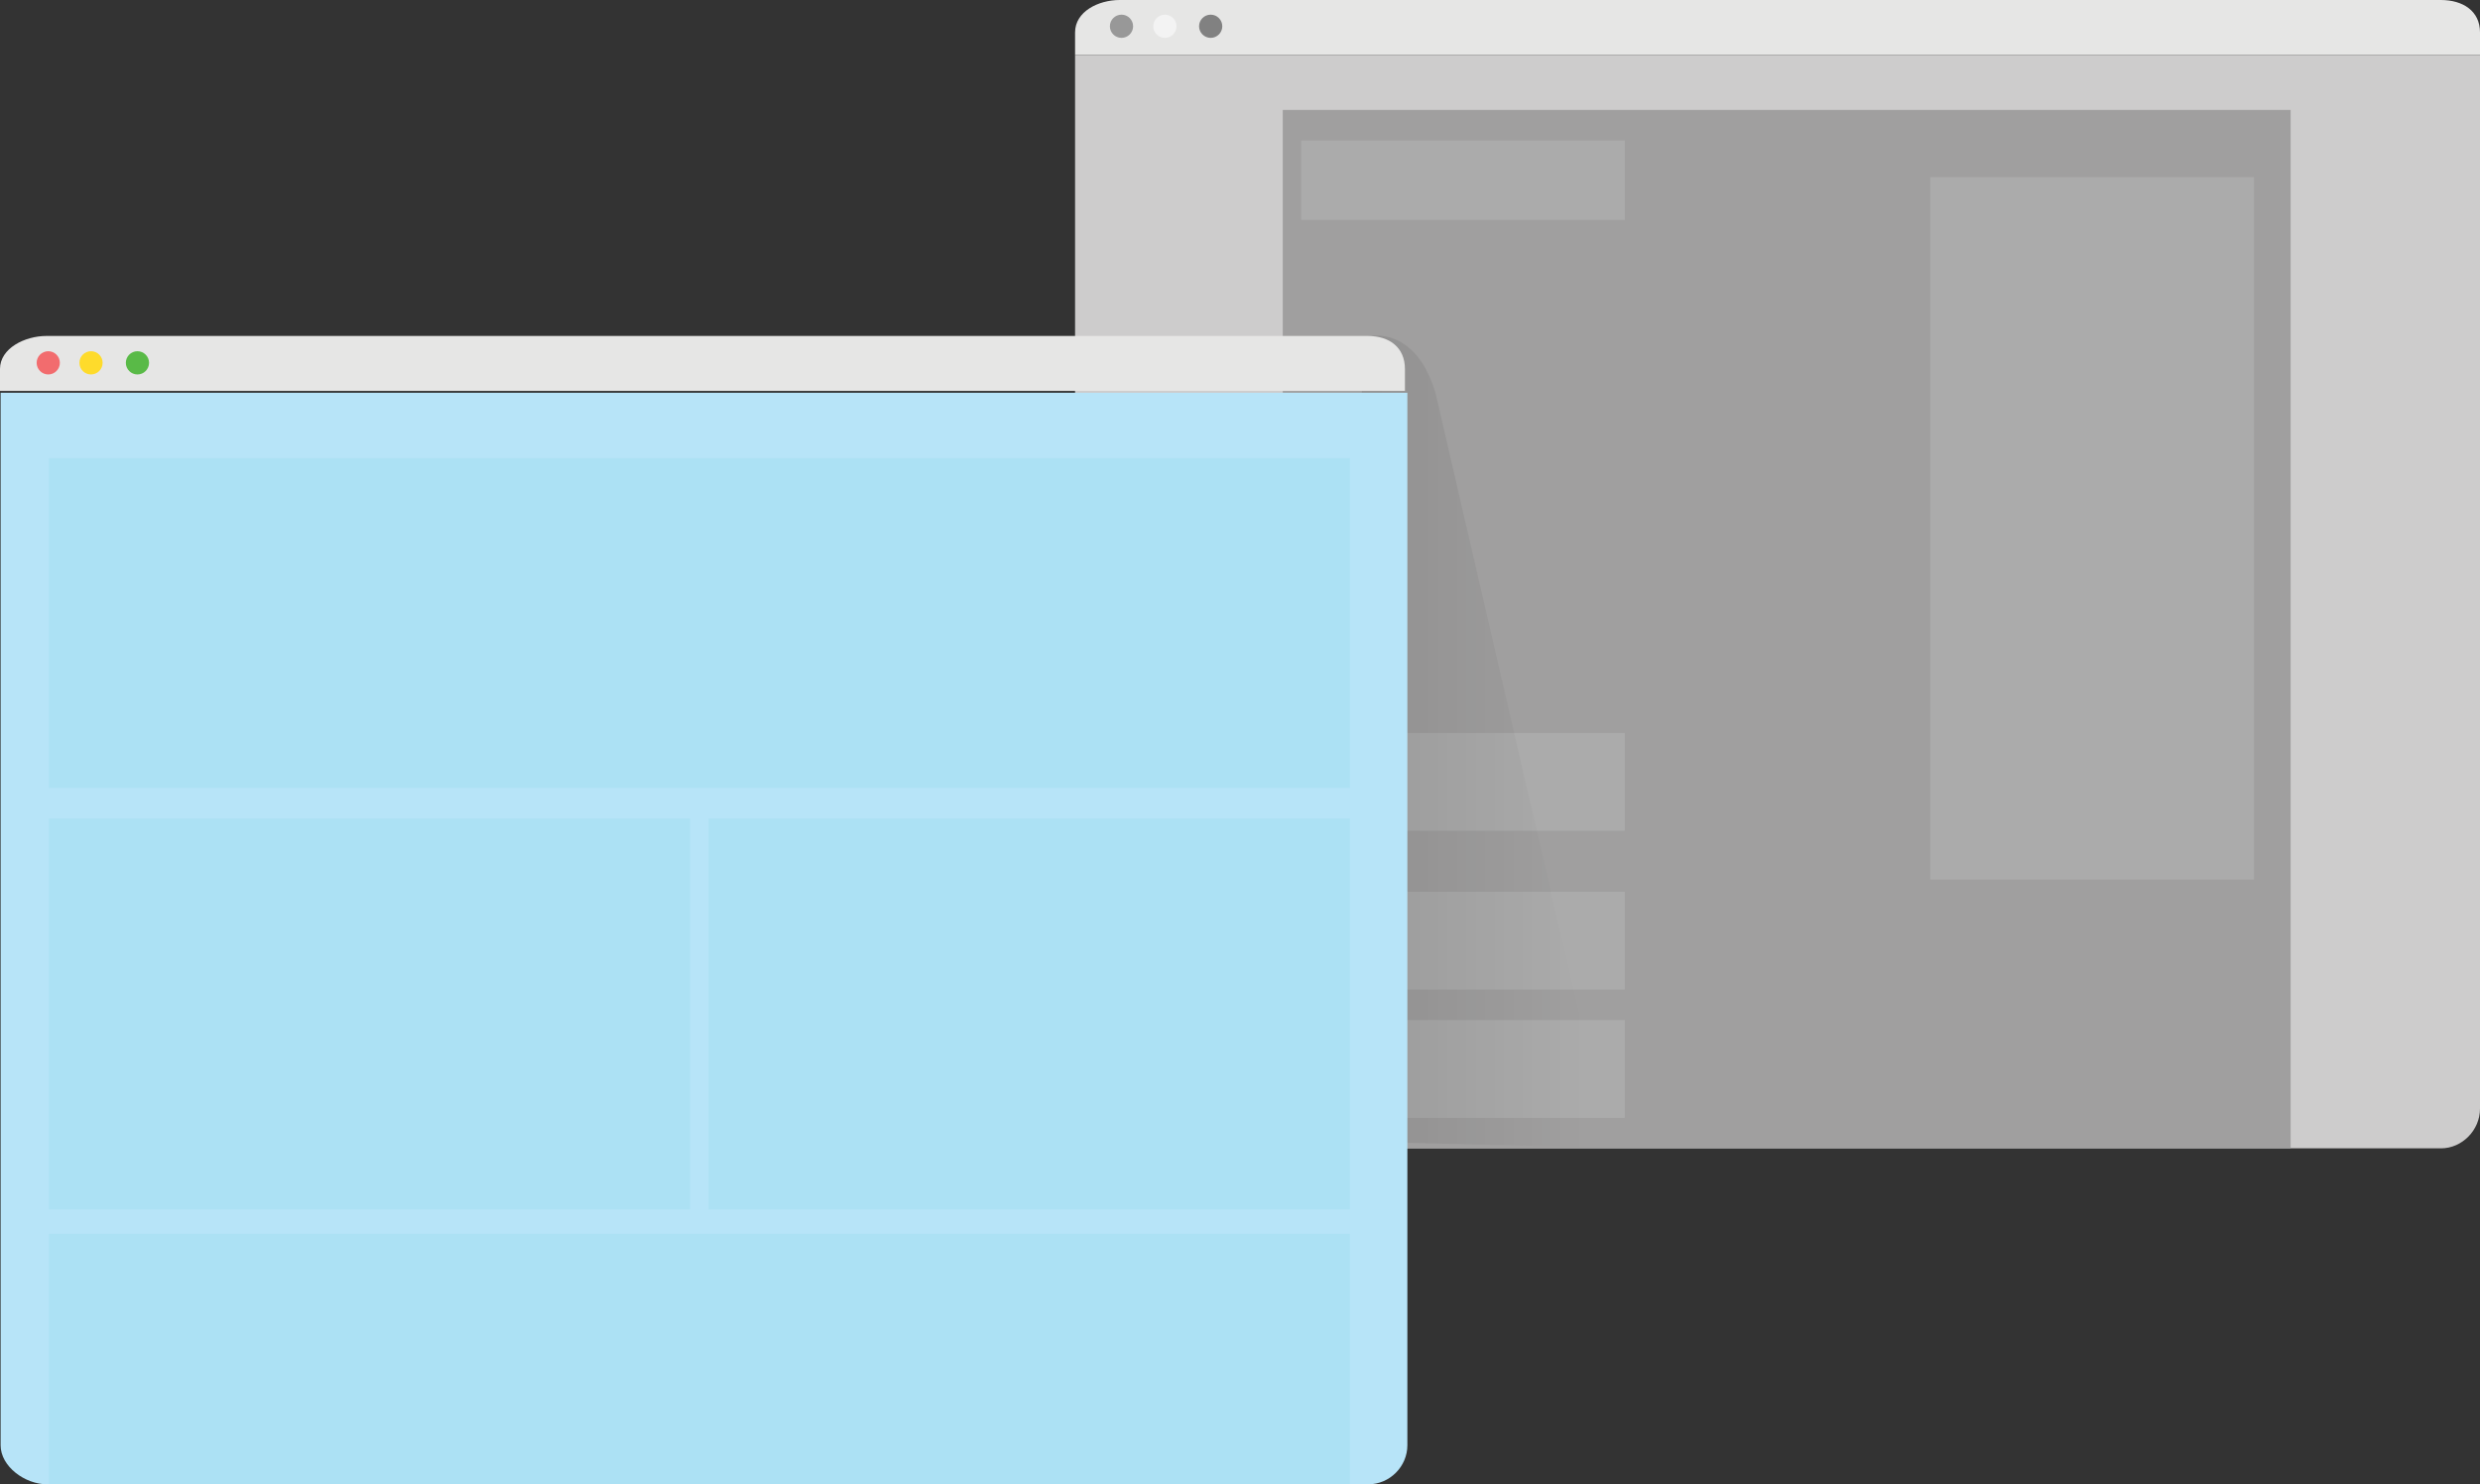 <?xml version="1.0" encoding="utf-8"?>
<!-- Generator: Adobe Illustrator 18.0.0, SVG Export Plug-In . SVG Version: 6.00 Build 0)  -->
<!DOCTYPE svg PUBLIC "-//W3C//DTD SVG 1.1//EN" "http://www.w3.org/Graphics/SVG/1.1/DTD/svg11.dtd">
<svg version="1.1" id="Layer_1" xmlns="http://www.w3.org/2000/svg" xmlns:xlink="http://www.w3.org/1999/xlink" x="0px" y="0px"
	 viewBox="0 0 406 243" enable-background="new 0 0 406 243" xml:space="preserve">
<rect x="0" y="0" width="406" height="243" fill="#333333" stroke="none"/>
<g>
	<g>
		<g>
			<path fill="#E6E6E5" d="M406,9V5.3c0-3.5-2.8-5.3-6.4-5.3H183.3c-3.5,0-7.3,1.9-7.3,5.3V9H406z"/>
			<path fill="#CDCCCC" d="M176,9v172.5c0,3.5,3.8,6.5,7.3,6.5h216.3c3.5,0,6.4-3,6.4-6.5V9H176z"/>
			<ellipse fill="#989898" cx="183.6" cy="4.3" rx="1.9" ry="1.9"/>
			<ellipse fill="#F3F3F3" cx="190.7" cy="4.3" rx="1.9" ry="1.9"/>
			<ellipse fill="#818181" cx="198.2" cy="4.3" rx="1.9" ry="1.9"/>
		</g>
		<rect x="210" y="18" fill="#A09F9F" width="165" height="170"/>
		<rect x="213" y="23" fill="#ABABAB" width="53" height="13"/>
		<rect x="316" y="29" fill="#ABABAB" width="53" height="115"/>
		<rect x="213" y="167" fill="#ABABAB" width="53" height="16"/>
		<rect x="213" y="146" fill="#ABABAB" width="53" height="16"/>
		<rect x="213" y="120" fill="#ABABAB" width="53" height="16"/>
	</g>
	<linearGradient id="SVGID_1_" gradientUnits="userSpaceOnUse" x1="209.891" y1="121.424" x2="263.626" y2="121.424">
		<stop  offset="0" style="stop-color:#010101;stop-opacity:0.126"/>
		<stop  offset="0.919" style="stop-color:#010101;stop-opacity:0"/>
	</linearGradient>
	<path fill="url(#SVGID_1_)" d="M223.9,55.1c0,0,7.7-2.1,11.1,9.2l28.6,123.6l-53.7-1.3L223.9,55.1z"/>
	<g>
		<g>
			<path fill="#E6E6E5" d="M230,64v-3.6c0-3.5-2.5-5.4-6.1-5.4H7.6C4.1,55,0,57,0,60.4V64H230z"/>
			<path fill="#B7E4F8" d="M0.1,64.3v172.3c0,3.5,4,6.4,7.6,6.4h216.3c3.5,0,6.4-2.9,6.4-6.4V64.3H0.1z"/>
			<ellipse fill="#F26C6E" cx="7.9" cy="59.4" rx="1.9" ry="1.9"/>
			<ellipse fill="#FEDB2B" cx="14.9" cy="59.4" rx="1.9" ry="1.9"/>
			<ellipse fill="#59BA47" cx="22.5" cy="59.4" rx="1.9" ry="1.9"/>
		</g>
		<rect x="8" y="75" opacity="0.3" fill="#95D8EB" width="213" height="54"/>
		<rect x="116" y="134" opacity="0.3" fill="#95D8EB" width="105" height="64"/>
		<rect x="8" y="202" opacity="0.3" fill="#95D8EB" width="213" height="41"/>
		<rect x="8" y="134" opacity="0.3" fill="#95D8EB" width="105" height="64"/>
	</g>
</g>
</svg>
